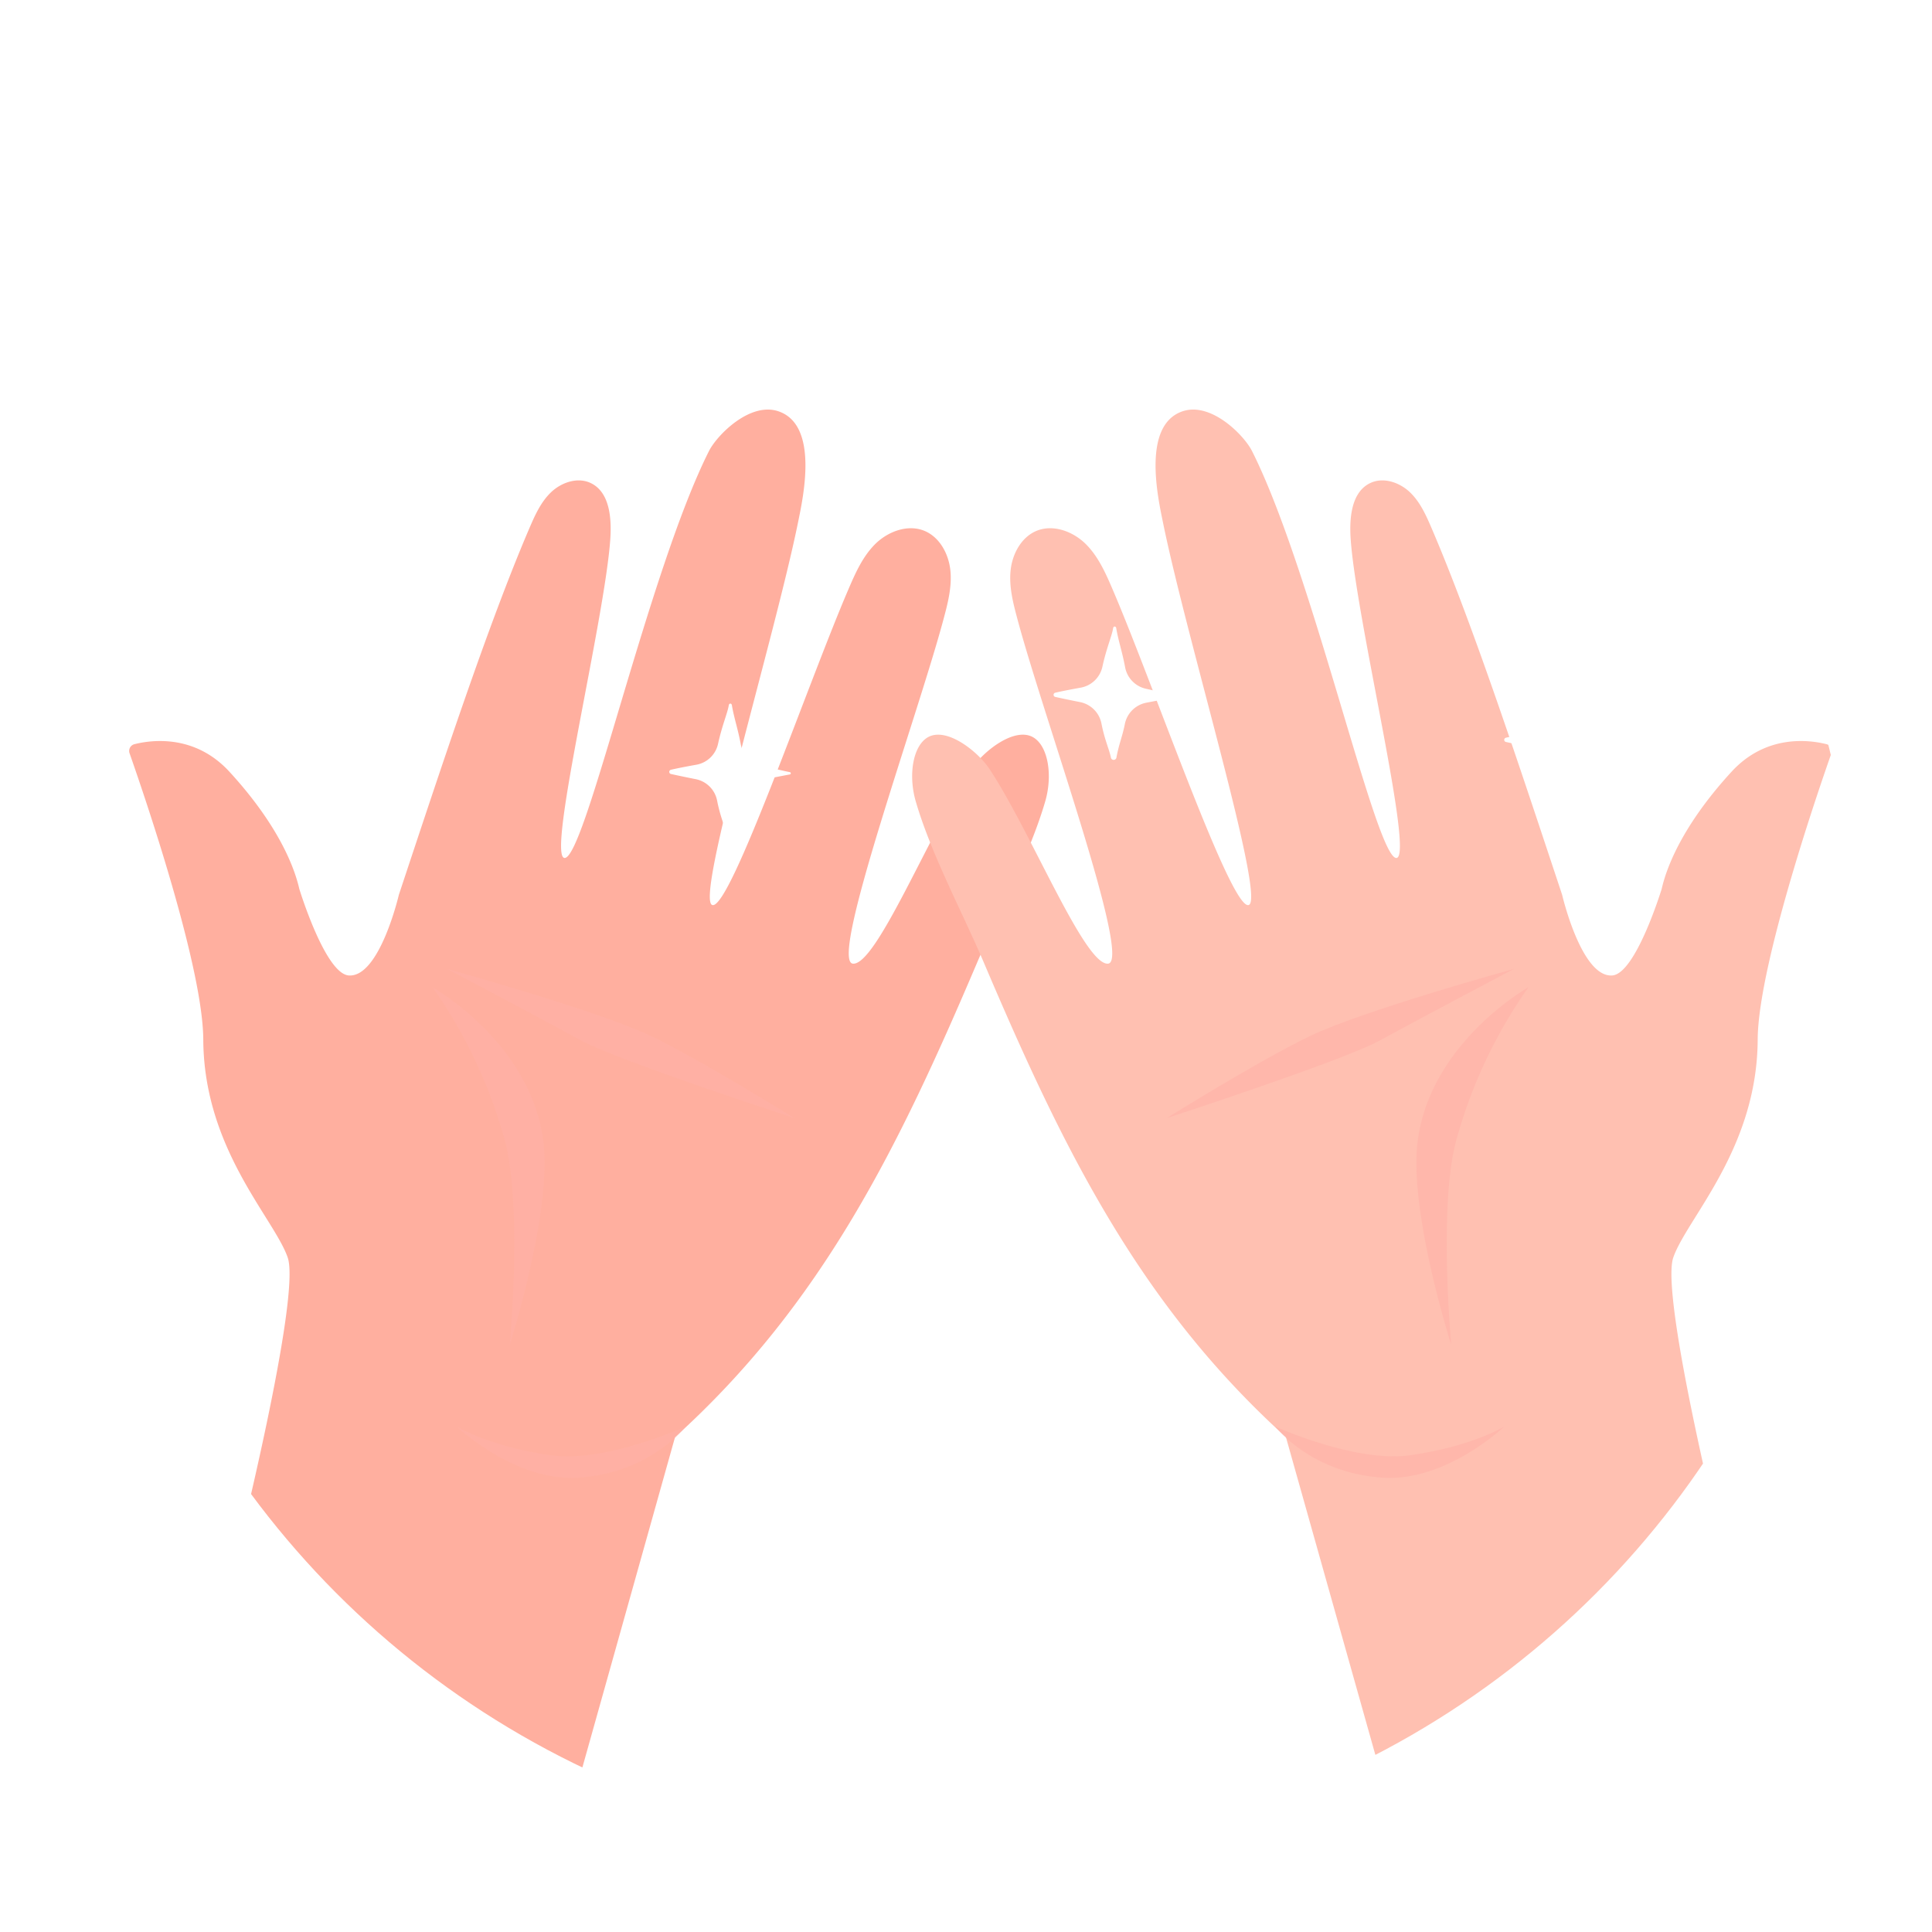 <svg xmlns="http://www.w3.org/2000/svg" xmlns:xlink="http://www.w3.org/1999/xlink" width="800" height="800" viewBox="0 0 800 800"><rect x="0" y="0" width="800" height="800" fill="#333333" stroke="none"/><defs><clipPath id="a"><circle cx="368.393" cy="368.393" r="368.393" fill="none"/></clipPath><clipPath id="c"><rect width="800" height="800"/></clipPath></defs><g id="b" clip-path="url(#c)"><rect width="800" height="800" fill="#fff"/><g transform="translate(31.718 31.144)"><g clip-path="url(#a)"><g transform="translate(21.765 138.451)"><path d="M562.126,952.451,423.592,848.134s27.4-109.183,21.712-125.448c-5.688-16.3-34.723-44.869-34.947-90.2-.083-16.614-7.431-45.417-14.995-70.8q-1.607-5.393-3.2-10.495c-5.3-17.046-10.237-31.3-12.3-37.188l-.025-.058a2.885,2.885,0,0,1,2.01-3.778c7.033-1.777,24.975-4.226,39.331,11.4,18.266,19.877,26.328,37.056,28.944,48.531,0,0,10.694,35.071,20.45,35.827,12.786.971,20.765-33.378,20.765-33.378,17.71-53.337,36.848-111.591,53.853-151.345,2.35-5.488,4.8-11.143,9.1-15.286s10.968-6.443,16.382-3.936c7.9,3.653,8.809,14.356,8.236,23.041-2.217,33.344-26.6,132.3-18.9,132.257,8.61-.174,34.722-118.881,59.781-168.565,3.288-6.485,16.963-20.475,28.828-16.357,16.73,5.8,10.1,35.711,8.071,45.691-9.781,48.232-42.793,156.476-35.561,158.718,7.331,2.292,39.588-91.689,56.285-130.538,2.915-6.8,5.97-13.792,11.242-19,5.289-5.181,13.409-8.212,20.268-5.422,6.385,2.615,10.113,9.615,10.8,16.473s-1.121,13.716-2.915,20.375c-10.7,39.986-47.526,141.5-37.446,142.386,9.665.822,31.626-53.993,48.97-80.43,5-7.614,18.308-18.017,25.963-13.118,5.986,3.828,7.788,15.734,4.7,26.354-6.343,21.811-19.4,46.064-28.288,66.954-32.282,75.839-63.891,140.991-125,196.288Z" transform="translate(-379.666 -371.608)" fill="#ffaf9f"/><g transform="translate(125.627 231.599)" opacity="0.6" style="mix-blend-mode:multiply;isolation:isolate"><path d="M394.8,400.419a203.029,203.029,0,0,1,29.957,63.616c7.348,27.449,1.993,84.54,1.993,84.54s17.453-54.65,13.982-83.876C435.821,423.426,394.8,400.419,394.8,400.419Z" transform="translate(-394.796 -392.805)" fill="#ffb1a7"/><path d="M395.518,399.5s62.82,17.311,84.789,27.964,58.942,33.809,58.942,33.809-72.551-23.63-88-32.032C430.805,418.125,395.518,399.5,395.518,399.5Z" transform="translate(-389.523 -399.502)" fill="#ffb1a7"/><path d="M490.851,422.325s-33.17,15.136-55.912,11.89C409.209,430.537,396,422.325,396,422.325s24.045,22.949,50.424,21.189C476.379,441.521,490.851,422.325,490.851,422.325Z" transform="translate(-386.011 -232.829)" fill="#ffb1a7"/></g><g transform="translate(324.222)"><path d="M612.6,936.07l143.009-87.936S728.2,738.951,733.894,722.686c5.688-16.3,34.714-44.869,34.939-90.2.091-16.614,7.439-45.417,15-70.8,1.063-3.6,2.142-7.1,3.188-10.495,5.305-17.046,10.237-31.3,12.313-37.188l.025-.058a2.89,2.89,0,0,0-2.009-3.778c-7.041-1.777-24.983-4.226-39.339,11.4-18.258,19.877-26.328,37.056-28.935,48.531,0,0-10.694,35.071-20.45,35.827-12.795.971-20.765-33.378-20.765-33.378-17.71-53.337-36.848-111.591-53.853-151.345-2.35-5.488-4.8-11.143-9.1-15.286s-10.968-6.443-16.39-3.936c-7.9,3.653-8.809,14.356-8.237,23.041,2.225,33.344,26.611,132.3,18.9,132.257-8.6-.174-34.714-118.881-59.772-168.565-3.288-6.485-16.963-20.475-28.828-16.357-16.73,5.8-10.1,35.711-8.07,45.691,9.772,48.232,42.793,156.476,35.553,158.718-7.323,2.292-39.58-91.689-56.277-130.538-2.915-6.8-5.97-13.792-11.242-19-5.289-5.181-13.409-8.212-20.276-5.422-6.376,2.615-10.113,9.615-10.794,16.473-.7,6.866,1.121,13.716,2.906,20.375,10.7,39.986,47.534,141.5,37.454,142.386-9.664.822-31.625-53.993-48.978-80.43-4.99-7.614-18.308-18.017-25.963-13.118-5.986,3.828-7.78,15.734-4.691,26.354,6.335,21.811,19.4,46.064,28.279,66.954,32.281,75.839,63.9,140.991,125,196.288Z" transform="translate(-418.715 -371.608)" fill="#ffc0b1"/><g transform="translate(105.465 231.599)" opacity="0.6" style="mix-blend-mode:multiply;isolation:isolate"><path d="M490.253,400.419A202.815,202.815,0,0,0,460.3,464.036c-7.356,27.449-2,84.54-2,84.54s-17.453-54.65-13.974-83.876C449.229,423.426,490.253,400.419,490.253,400.419Z" transform="translate(-340.527 -392.805)" fill="#ffb1a7"/><path d="M575.148,399.5s-62.828,17.311-84.789,27.964-58.942,33.809-58.942,33.809,72.551-23.63,88-32.032C539.853,418.125,575.148,399.5,575.148,399.5Z" transform="translate(-431.417 -399.502)" fill="#ffb1a7"/><path d="M436.822,422.325s33.178,15.136,55.92,11.89c25.731-3.678,38.941-11.89,38.941-11.89s-24.045,22.949-50.423,21.189C451.3,441.521,436.822,422.325,436.822,422.325Z" transform="translate(-391.945 -232.829)" fill="#ffb1a7"/></g></g></g><g transform="translate(92.344 32.345)"><path d="M506.834,410.392c-3.047-.565-11.948-2.7-21.189-4.749a20.407,20.407,0,0,1-15.659-16.2c-2.259-12.072-5.056-19.7-6.692-29.433-.266-1.586-2.076-1.569-2.325.016-.938,5.9-5.015,15.02-8.079,29.093a20.407,20.407,0,0,1-16.373,15.718c-8.1,1.445-15.7,2.964-19,3.761a1.634,1.634,0,0,0,.05,3.23c5.289,1.17,11.94,2.557,18.507,3.852a20.437,20.437,0,0,1,16.1,16.133c2.4,12.272,5.655,18.915,7.066,25.349.606,2.757,3.745,2.69,4.268-.091,1.992-10.47,4.35-15.21,6.276-24.867a20.428,20.428,0,0,1,16.233-16.074c7.78-1.469,15.65-3.022,20.815-3.977A.884.884,0,0,0,506.834,410.392Z" transform="translate(-183.76 -358.829)" fill="#fff"/><path d="M507.577,407.641c-2.466-.457-9.656-2.175-17.121-3.836A16.512,16.512,0,0,1,477.8,390.72c-1.81-9.748-4.076-15.908-5.4-23.771-.216-1.278-1.677-1.27-1.876.017-.756,4.749-4.052,12.131-6.526,23.5a16.488,16.488,0,0,1-13.227,12.687c-6.534,1.171-12.678,2.4-15.344,3.047a1.314,1.314,0,0,0,.042,2.6c4.276.947,9.639,2.076,14.945,3.122a16.48,16.48,0,0,1,13,13.019c1.935,9.922,4.566,15.277,5.712,20.483.49,2.225,3.022,2.175,3.446-.075,1.611-8.452,3.521-12.289,5.073-20.085a16.491,16.491,0,0,1,13.11-12.986c6.277-1.187,12.637-2.441,16.813-3.213A.714.714,0,0,0,507.577,407.641Z" transform="translate(-51.01 -306.494)" fill="#fff"/><path d="M461.406,417.324c-2.466-.457-9.647-2.176-17.112-3.836A16.491,16.491,0,0,1,431.64,400.4c-1.818-9.748-4.085-15.909-5.4-23.771a.943.943,0,1,0-1.885.017c-.755,4.758-4.043,12.13-6.526,23.5a16.476,16.476,0,0,1-13.218,12.7c-6.543,1.163-12.687,2.391-15.344,3.039a1.319,1.319,0,0,0,.033,2.607c4.276.947,9.648,2.067,14.945,3.114a16.5,16.5,0,0,1,13.011,13.027c1.935,9.913,4.567,15.277,5.7,20.474.49,2.225,3.022,2.176,3.454-.075,1.6-8.452,3.512-12.288,5.065-20.084a16.49,16.49,0,0,1,13.11-12.986c6.277-1.187,12.645-2.441,16.813-3.214A.713.713,0,0,0,461.406,417.324Z" transform="translate(-388.166 -235.78)" fill="#fff"/><path d="M452.34,394.932c-1.677-.307-6.576-1.486-11.657-2.607a11.262,11.262,0,0,1-8.618-8.917c-1.237-6.642-2.781-10.844-3.678-16.19-.149-.88-1.146-.872-1.278,0-.515,3.246-2.757,8.27-4.451,16.008a11.223,11.223,0,0,1-9,8.652c-4.459.789-8.643,1.627-10.453,2.067a.9.9,0,0,0,.025,1.777c2.906.648,6.567,1.412,10.179,2.126a11.221,11.221,0,0,1,8.859,8.867c1.32,6.759,3.114,10.412,3.885,13.957a1.176,1.176,0,0,0,2.35-.058c1.1-5.754,2.4-8.37,3.454-13.683a11.248,11.248,0,0,1,8.934-8.843c4.276-.805,8.61-1.66,11.45-2.184A.488.488,0,0,0,452.34,394.932Z" transform="translate(-283.85 -302.369)" fill="#fff"/><path d="M456.493,414.643c-1.677-.307-6.576-1.478-11.657-2.615a11.242,11.242,0,0,1-8.618-8.909c-1.237-6.642-2.781-10.844-3.678-16.19-.149-.88-1.146-.872-1.279.008-.515,3.238-2.756,8.261-4.45,16a11.224,11.224,0,0,1-9.009,8.652c-4.45.788-8.635,1.627-10.445,2.067a.9.9,0,0,0,.025,1.777c2.906.647,6.567,1.412,10.179,2.125a11.233,11.233,0,0,1,8.859,8.867c1.32,6.759,3.114,10.412,3.886,13.957a1.176,1.176,0,0,0,2.35-.058c1.1-5.755,2.4-8.37,3.454-13.675a11.246,11.246,0,0,1,8.934-8.851c4.276-.805,8.61-1.661,11.45-2.184A.488.488,0,0,0,456.493,414.643Z" transform="translate(-253.546 -158.414)" fill="#fff"/><path d="M475.663,410.8c-1.677-.307-6.576-1.478-11.658-2.607a11.24,11.24,0,0,1-8.618-8.917c-1.237-6.642-2.781-10.835-3.678-16.191-.15-.872-1.146-.872-1.278.008-.515,3.238-2.765,8.261-4.451,16a11.232,11.232,0,0,1-9.008,8.652c-4.451.8-8.635,1.636-10.453,2.076a.894.894,0,0,0,.025,1.769c2.914.648,6.576,1.411,10.188,2.126a11.253,11.253,0,0,1,8.859,8.875c1.321,6.75,3.114,10.4,3.886,13.949a1.176,1.176,0,0,0,2.35-.05c1.1-5.762,2.4-8.369,3.454-13.683a11.225,11.225,0,0,1,8.934-8.842c4.276-.814,8.61-1.669,11.45-2.192A.489.489,0,0,0,475.663,410.8Z" transform="translate(-113.566 -186.484)" fill="#fff"/><path d="M498.137,413.048c-1.686-.316-6.576-1.486-11.666-2.615a11.24,11.24,0,0,1-8.619-8.917c-1.237-6.634-2.773-10.835-3.678-16.191-.141-.872-1.138-.864-1.279.008-.515,3.238-2.756,8.261-4.442,16.008a11.224,11.224,0,0,1-9.009,8.643c-4.45.8-8.644,1.635-10.453,2.076a.9.9,0,0,0,.025,1.777c2.915.64,6.568,1.4,10.179,2.117a11.243,11.243,0,0,1,8.859,8.876c1.32,6.759,3.114,10.4,3.894,13.949a1.176,1.176,0,0,0,2.35-.05c1.1-5.762,2.391-8.37,3.446-13.683a11.248,11.248,0,0,1,8.934-8.843c4.276-.813,8.61-1.669,11.458-2.192A.484.484,0,0,0,498.137,413.048Z" transform="translate(50.559 -170.079)" fill="#fff"/></g></g></g></g></svg>